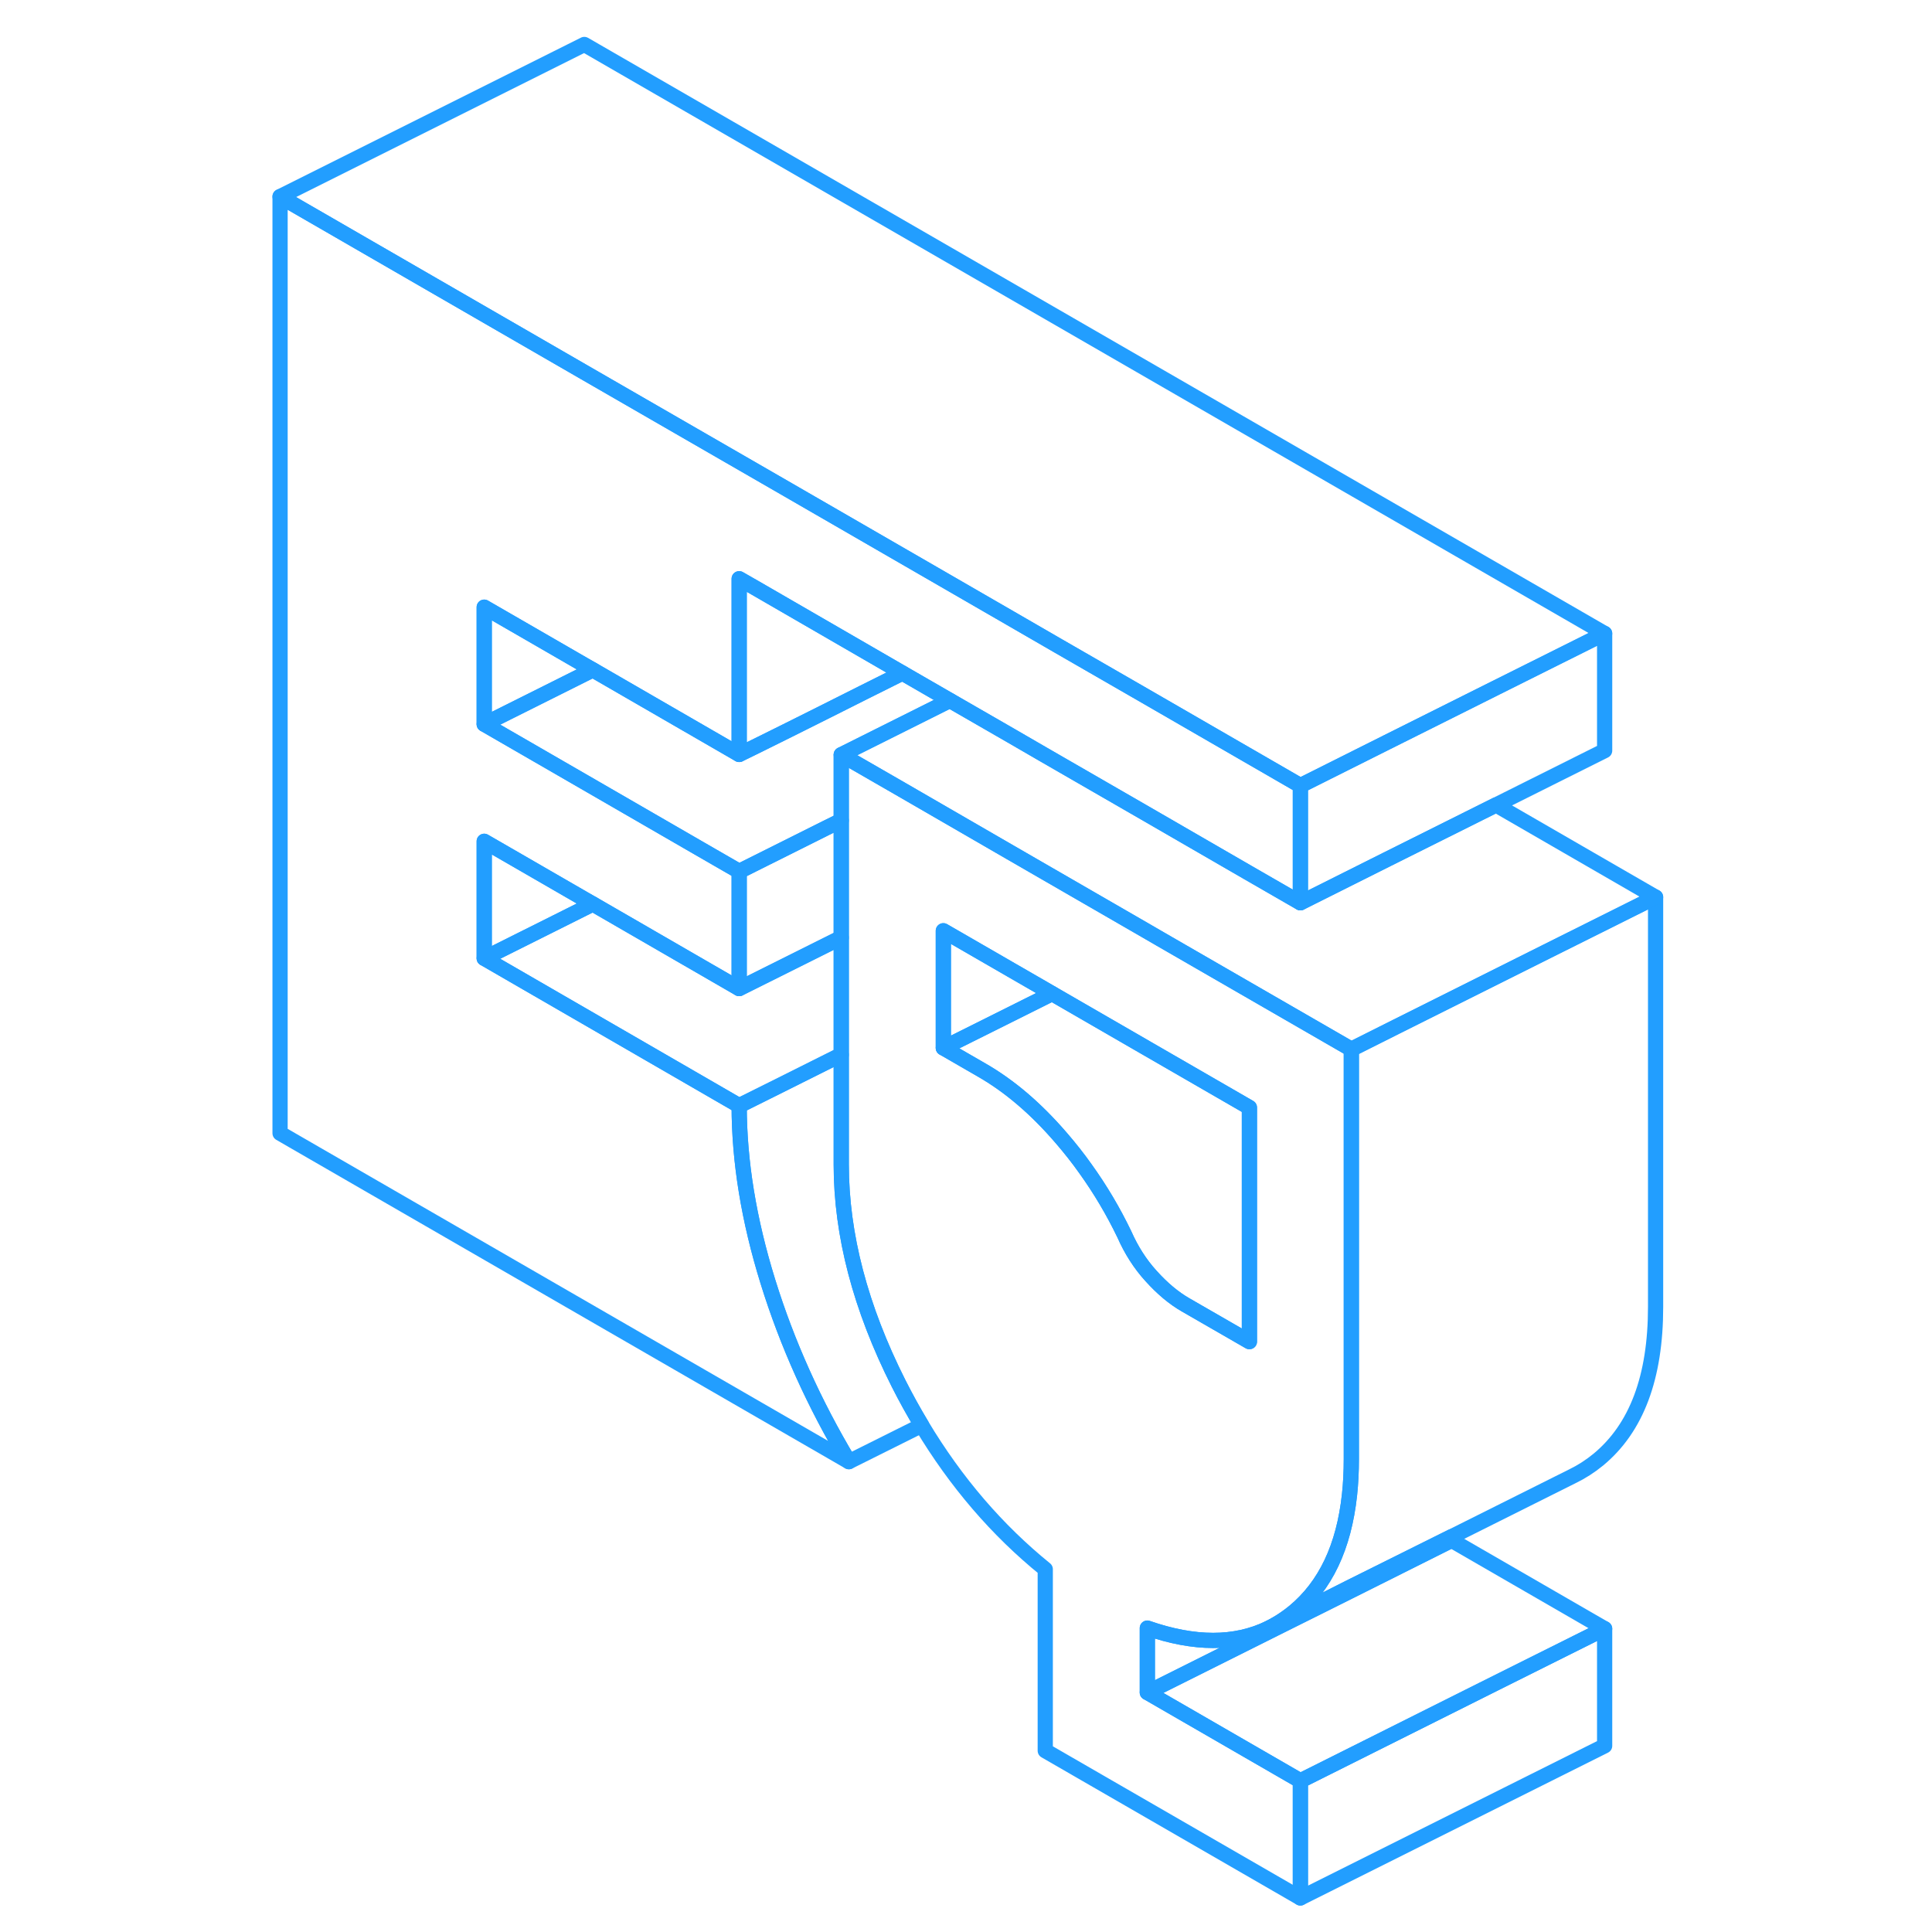 <svg width="48" height="48" viewBox="0 0 96 127" fill="none" xmlns="http://www.w3.org/2000/svg" stroke-width="1px" stroke-linecap="round" stroke-linejoin="round"><path d="M69.98 51.643V59.343L66.51 57.343L59.8 53.463L53.09 49.593L50.95 48.353L46.94 46.043L43.82 44.243L34.19 38.673L33.09 38.043V49.593L23.47 44.033L22.91 43.713L16.33 39.913V47.603L22.91 51.403L30.61 55.853L33.09 57.283V64.983L23.47 59.423L22.91 59.103L16.33 55.303V62.993L33.09 72.683C33.09 76.333 33.72 80.193 34.98 84.253C36.24 88.313 38.01 92.253 40.3 96.083L2.91 74.493V12.923L22.91 24.473L36.33 32.213L50.96 40.663L54.09 42.473L59.8 45.763L69.98 51.643Z" stroke="#229EFF" stroke-linejoin="round"/><path d="M46.94 46.043L41.94 48.543L39.8 49.613V53.933L38.81 54.423L33.09 57.283L30.61 55.853L22.91 51.403L16.33 47.603L22.91 44.313L23.47 44.033L33.09 49.593C33.37 49.463 34.6 48.853 36.33 47.993C37.08 47.613 37.93 47.193 38.83 46.743C40.39 45.953 42.12 45.093 43.82 44.243L46.94 46.043Z" stroke="#229EFF" stroke-linejoin="round"/><path d="M89.981 107.062V114.762L69.981 124.762V117.062L82.83 110.632L89.981 107.062Z" stroke="#229EFF" stroke-linejoin="round"/><path d="M93.33 58.973V85.913C93.33 90.533 92.08 93.873 89.56 95.953C89.02 96.393 88.46 96.753 87.86 97.043L87.82 97.063L79.92 101.013L73.21 104.353L71.47 105.233L68.38 106.773C68.79 106.533 69.18 106.263 69.56 105.953C71.63 104.243 72.84 101.683 73.21 98.263C73.29 97.523 73.33 96.733 73.33 95.913V68.973L76.3 67.483L86.18 62.543L93.33 58.973Z" stroke="#229EFF" stroke-linejoin="round"/><path d="M79.92 101.013V101.253L73.21 104.613L68.3 107.063L59.92 111.253V107.023C63.02 108.103 65.69 108.103 67.91 107.023L71.47 105.233L73.21 104.353L79.92 101.013Z" stroke="#229EFF" stroke-linejoin="round"/><path d="M71.47 105.232L67.91 107.022C68.07 106.942 68.23 106.862 68.38 106.772L71.47 105.232Z" stroke="#229EFF" stroke-linejoin="round"/><path d="M89.98 107.063L82.83 110.633L69.98 117.063L59.92 111.253L68.3 107.063L73.21 104.613L79.92 101.253L89.98 107.063Z" stroke="#229EFF" stroke-linejoin="round"/><path d="M93.33 58.973L86.18 62.543L76.3 67.483L73.33 68.973L60.8 61.743L59.8 61.163L50.95 56.053L43.81 51.923L39.8 49.613L41.94 48.543L46.94 46.043L50.95 48.353L53.09 49.593L59.8 53.463L66.51 57.343L69.98 59.343L75.69 56.483L82.84 52.913L93.33 58.973Z" stroke="#229EFF" stroke-linejoin="round"/><path d="M23.47 59.423L22.91 59.703L16.33 62.993V55.303L22.91 59.103L23.47 59.423Z" stroke="#229EFF" stroke-linejoin="round"/><path d="M39.8 61.633V69.333L35.24 71.613L33.09 72.683L16.33 62.993L22.91 59.703L23.47 59.423L33.09 64.983L39.8 61.633Z" stroke="#229EFF" stroke-linejoin="round"/><path d="M23.47 44.033L22.91 44.313L16.33 47.603V39.913L22.91 43.713L23.47 44.033Z" stroke="#229EFF" stroke-linejoin="round"/><path d="M43.82 44.243C42.12 45.093 40.39 45.953 38.83 46.743C37.93 47.193 37.08 47.613 36.33 47.993C34.6 48.853 33.37 49.463 33.09 49.593V38.043L34.19 38.673L43.82 44.243Z" stroke="#229EFF" stroke-linejoin="round"/><path d="M89.981 41.643V49.343L82.84 52.913L75.69 56.483L69.981 59.343V51.643L75.69 48.783L82.83 45.213L89.981 41.643Z" stroke="#229EFF" stroke-linejoin="round"/><path d="M89.98 41.643L82.83 45.213L75.69 48.783L69.98 51.643L59.8 45.763L54.09 42.473L50.96 40.663L36.33 32.213L22.91 24.473L2.91 12.923L22.91 2.923L89.98 41.643Z" stroke="#229EFF" stroke-linejoin="round"/><path d="M60.8 61.743L59.8 61.163L50.95 56.053L43.81 51.923L39.8 49.613V76.553C39.8 81.163 41.06 85.963 43.57 90.943C44.05 91.893 44.56 92.813 45.09 93.693C47.34 97.443 50.05 100.593 53.21 103.153V115.083L69.98 124.763V117.063L59.92 111.253V107.023C63.02 108.103 65.69 108.103 67.91 107.023C68.07 106.943 68.23 106.863 68.38 106.773C68.79 106.533 69.18 106.263 69.56 105.953C71.63 104.243 72.84 101.683 73.21 98.263C73.29 97.523 73.33 96.733 73.33 95.913V68.973L60.8 61.743ZM66.63 88.193L62.43 85.773C61.65 85.323 60.9 84.693 60.17 83.883C59.44 83.083 58.86 82.163 58.41 81.143C57.68 79.623 56.83 78.193 55.87 76.853C55.37 76.143 54.83 75.463 54.26 74.803C52.61 72.883 50.87 71.393 49.02 70.333L46.51 68.883V61.183L50.96 63.753L53.18 65.033L53.66 65.313L59.91 68.923L66.63 72.803V88.193Z" stroke="#229EFF" stroke-linejoin="round"/><path d="M39.8 53.933V61.633L33.09 64.983V57.283L38.81 54.423L39.8 53.933Z" stroke="#229EFF" stroke-linejoin="round"/><path d="M66.63 72.802V88.192L62.43 85.772C61.65 85.323 60.9 84.692 60.17 83.882C59.44 83.082 58.86 82.162 58.41 81.142C57.68 79.623 56.83 78.192 55.87 76.853C55.37 76.142 54.83 75.463 54.26 74.802C52.61 72.882 50.87 71.392 49.02 70.332L46.51 68.882L53.22 65.532L53.66 65.312L59.91 68.922L66.63 72.802Z" stroke="#229EFF" stroke-linejoin="round"/><path d="M53.66 65.313L53.22 65.533L46.51 68.883V61.183L50.96 63.753L53.18 65.033L53.66 65.313Z" stroke="#229EFF" stroke-linejoin="round"/><path d="M45.09 93.693L40.3 96.083C38.01 92.253 36.24 88.313 34.98 84.253C33.72 80.193 33.09 76.333 33.09 72.683L35.24 71.613L39.8 69.333V76.553C39.8 81.163 41.06 85.963 43.57 90.943C44.05 91.893 44.56 92.813 45.09 93.693Z" stroke="#229EFF" stroke-linejoin="round"/></svg>